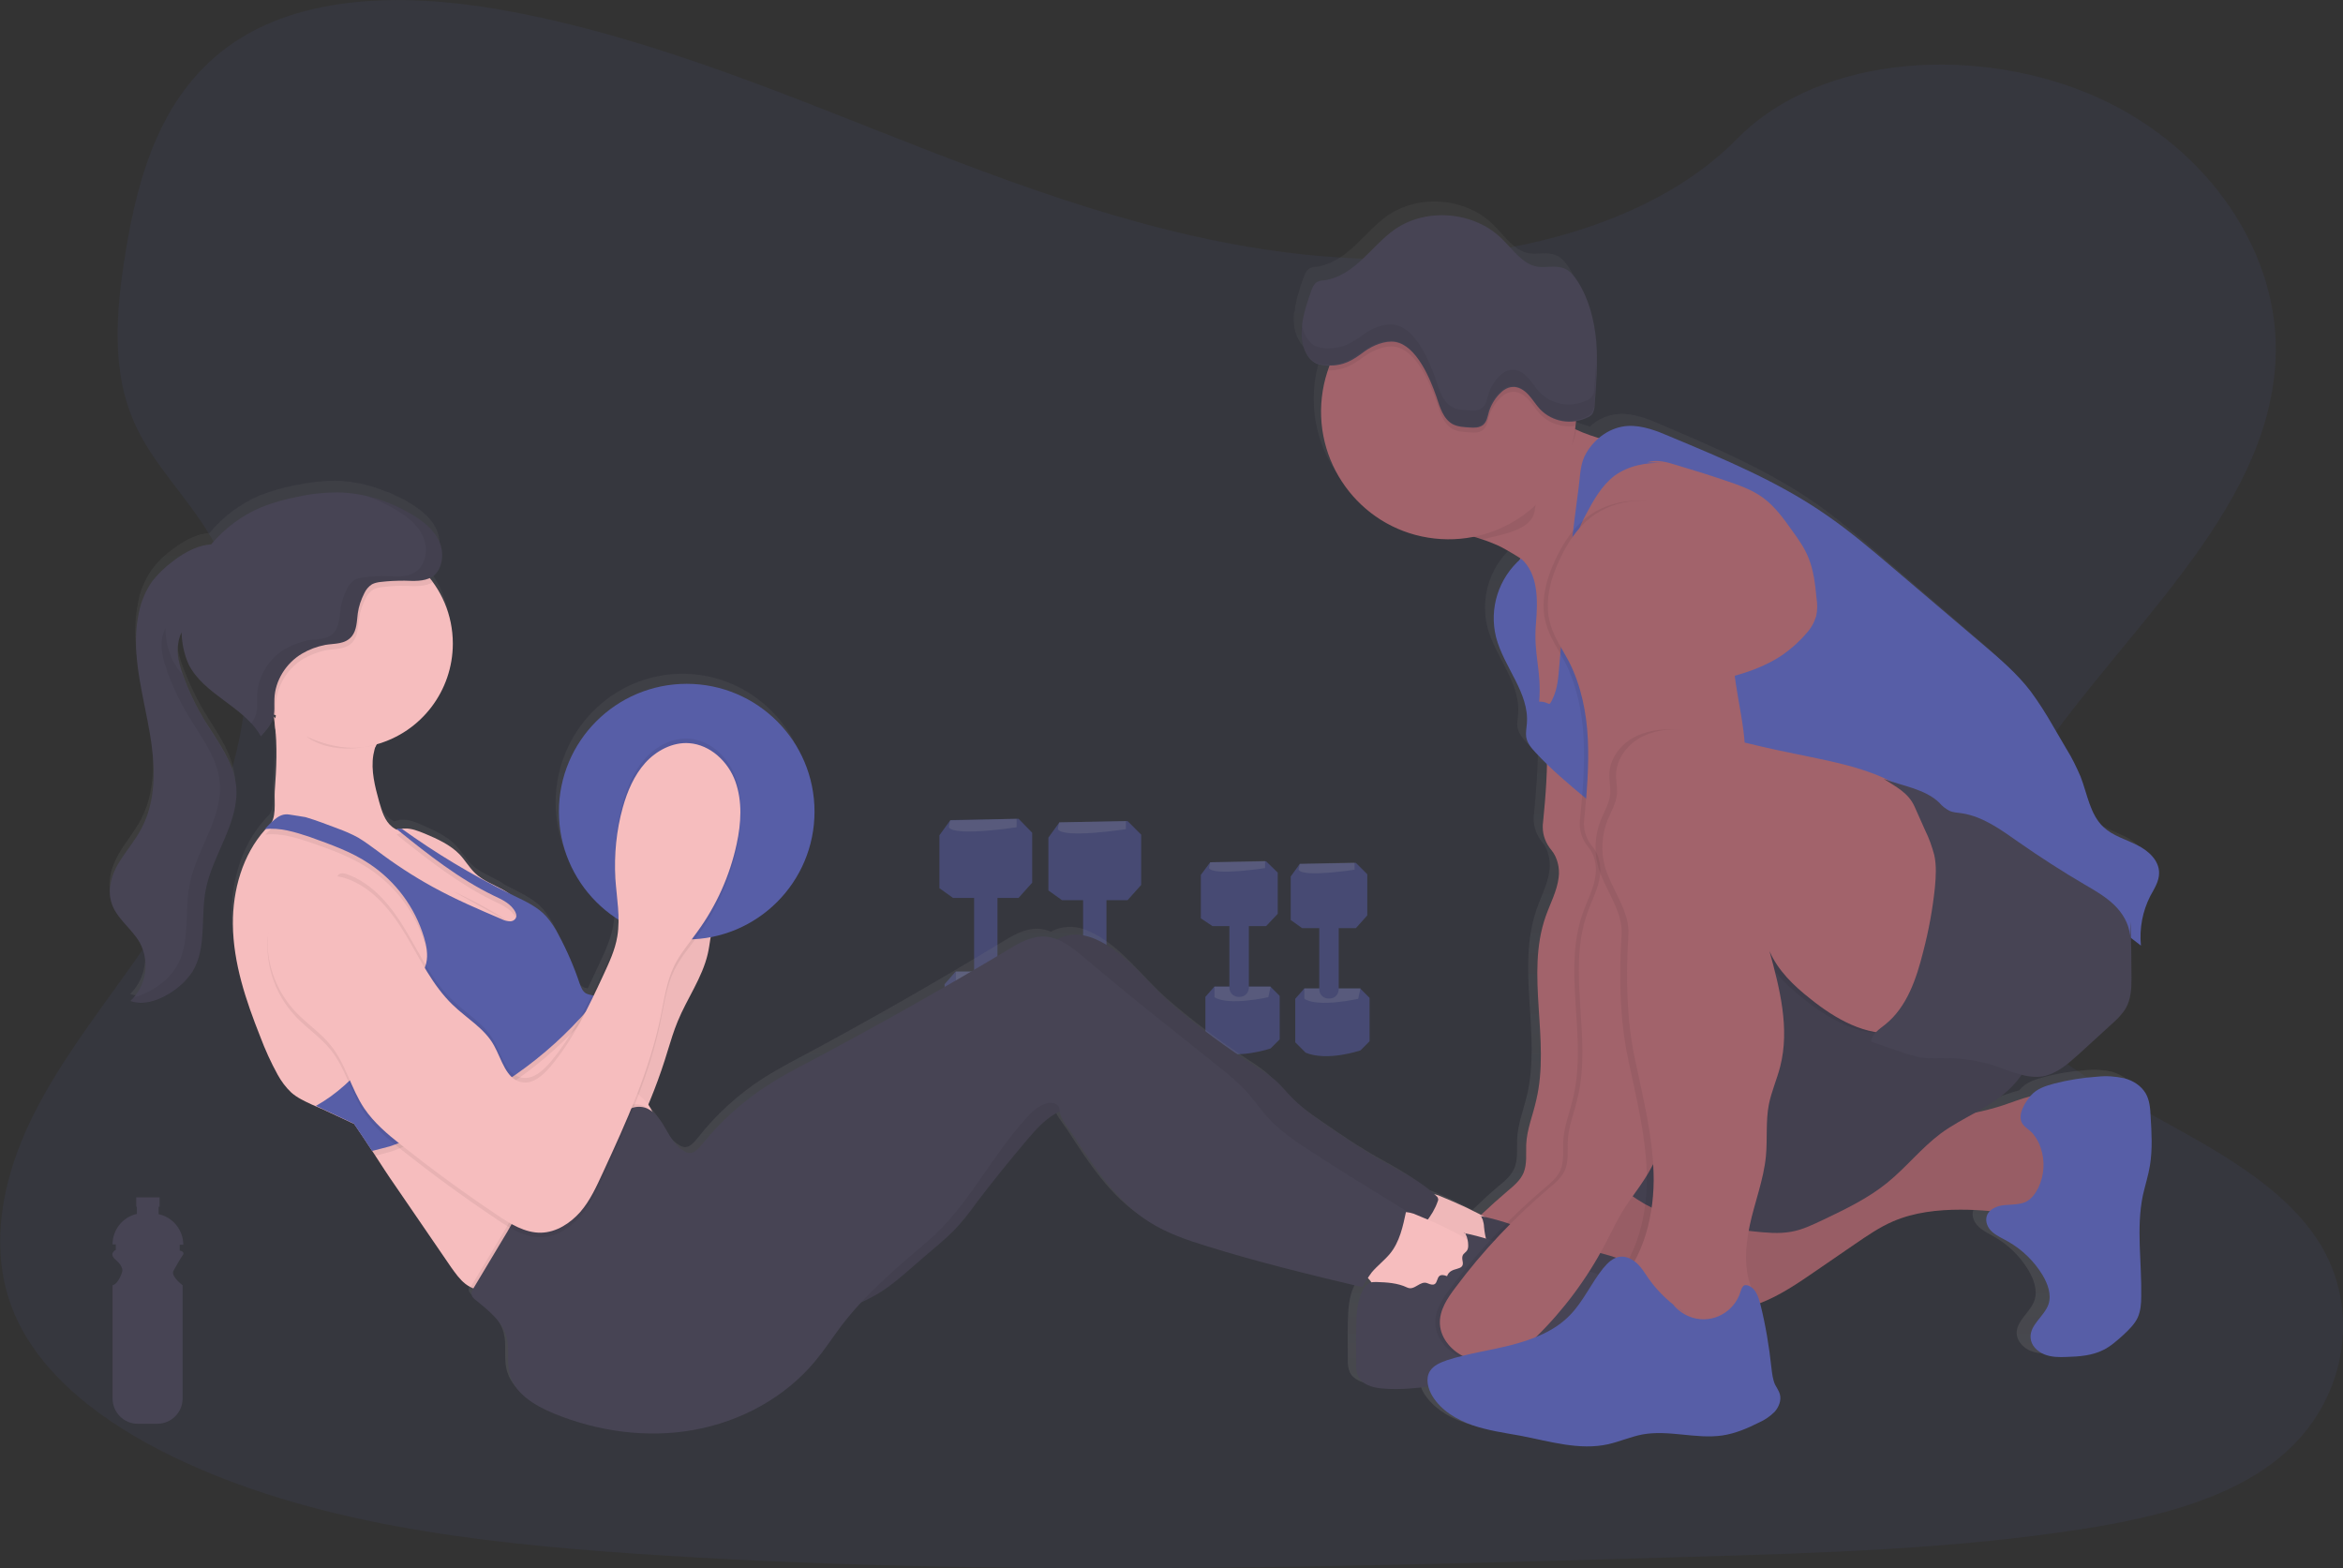 <?xml version="1.0" encoding="utf-8"?>
<!-- Generator: Adobe Illustrator 24.0.1, SVG Export Plug-In . SVG Version: 6.00 Build 0)  -->
<svg version="1.1" id="Calque_1" xmlns="http://www.w3.org/2000/svg" xmlns:xlink="http://www.w3.org/1999/xlink" x="0px" y="0px"
	 viewBox="0 0 722.3 483.5" style="enable-background:new 0 0 722.3 483.5;" xml:space="preserve">
<rect x="0" y="0" width="722.3" height="483.5" fill="#333333" stroke="none"/>
<style type="text/css">
	.st0{opacity:0.1;fill:#575EA7;enable-background:new    ;}
	.st1{opacity:0.5;}
	.st2{fill:#575EA7;}
	.st3{opacity:0.2;fill:#FFFFFF;enable-background:new    ;}
	.st4{fill:url(#SVGID_1_);}
	.st5{opacity:6.000000e-02;fill:#020203;enable-background:new    ;}
	.st6{fill:#A2636B;}
	.st7{fill:#474454;}
	.st8{fill:#F6BDBE;}
	.st9{opacity:3.000000e-02;fill:#020203;enable-background:new    ;}
	.st10{opacity:6.000000e-02;}
	.st11{fill:#020203;}
</style>
<g>
	<path class="st0" d="M419.7,79.7c-46.3-1.6-90.4-16.6-132.5-32.9s-83.8-34.5-129-43.1c-29.1-5.6-62.4-6.4-85.8,9.2
		c-22.5,15-29.8,40.9-33.7,64.9c-2.9,18.1-4.7,37.1,3.4,54c5.6,11.7,15.6,21.6,22.4,32.9c24,39.1,7,87.4-18.9,125.7
		c-12.2,17.9-26.3,35-35.7,54.1s-13.7,41-5.5,60.4c8.2,19.3,27.6,33.8,48.6,44c42.7,20.7,93,26.6,142.1,30
		c108.6,7.4,217.8,4.2,326.8,1c40.3-1.2,80.8-2.4,120.4-8.6c22-3.5,44.8-9,60.7-22.2c20.3-16.8,25.3-45.3,11.7-66.5
		c-22.8-35.4-85.9-44.2-101.8-82.2c-8.8-20.9,0.2-44.2,13-63.6c27.4-41.6,73.2-78.1,75.6-125.7c1.7-32.7-20.4-65.4-54.5-80.9
		C611.3,14,561.8,16,535.4,42.9C508.3,70.5,460.6,81.1,419.7,79.7z"/>
	<g class="st1">
		<polygon class="st2" points="314,252.4 293,252.8 289.6,257.5 289.6,273.8 293.8,276.8 314,276.8 318.2,272.1 318.2,256.7 		"/>
		<path class="st3" d="M313.5,255c0,0-19.3,3-21,0l0.4-2.1l20.5-0.5V255z"/>
		<path class="st2" d="M315.7,299.5l3.4,3.4v16.3l-3.4,3.4c0,0-12.4,4.3-20.6,0.9l-3.9-3.8v-16.3l3.4-3.9L315.7,299.5z"/>
		<path class="st3" d="M314.8,303.4c0,0-15,3.4-20.1,0v-3.9h21L314.8,303.4z"/>
		<path class="st2" d="M307.5,276.7v23.2c-0.1,1.9-1.7,3.4-3.6,3.3l0,0c-1.9,0.1-3.5-1.4-3.6-3.3v-23.2c0-2,1.9-3.5,4.1-3.3l0,0
			C306.1,273.5,307.5,275,307.5,276.7z"/>
		<polygon class="st2" points="347.6,253.1 326.6,253.5 323.2,258.2 323.2,274.5 327.4,277.5 347.6,277.5 351.8,272.8 351.8,257.3 
					"/>
		<path class="st3" d="M347.1,255.6c0,0-19.3,3-21,0l0.4-2.1l20.6-0.4V255.6z"/>
		<path class="st2" d="M349.3,300.2l3.4,3.4v16.3l-3.4,3.4c0,0-12.4,4.3-20.6,0.9l-3.9-3.8V304l3.4-3.9L349.3,300.2z"/>
		<path class="st3" d="M348.4,304c0,0-15,3.4-20.1,0v-3.9h21L348.4,304z"/>
		<path class="st2" d="M341.1,277.4v23.2c-0.1,1.9-1.7,3.4-3.6,3.3l0,0c-1.9,0.1-3.5-1.4-3.6-3.3v-23.2c0-2,1.9-3.5,4.1-3.3l0,0
			C339.6,274.2,341,275.6,341.1,277.4z"/>
		<polygon class="st2" points="390.3,265.5 373.1,265.8 370.2,269.7 370.2,283.1 373.8,285.5 390.3,285.5 393.9,281.7 393.9,269 		
			"/>
		<path class="st3" d="M390,267.6c0,0-15.9,2.5-17.3,0l0.4-1.8l16.9-0.4L390,267.6z"/>
		<path class="st2" d="M391.7,304.2l2.8,2.8v13.4l-2.8,2.8c0,0-10.2,3.5-16.9,0.7l-3.2-3.2v-13.4l2.8-3.2H391.7z"/>
		<path class="st3" d="M391,307.4c0,0-12.3,2.8-16.6,0v-3.2h17.3L391,307.4z"/>
		<path class="st2" d="M385,285.5v19.1c-0.1,1.6-1.4,2.8-3,2.7l0,0c-1.6,0.1-2.9-1.1-3-2.7v-19.1c0.1-1.6,1.5-2.8,3.1-2.7
			c0.1,0,0.2,0,0.3,0l0,0C383.8,282.9,385,284,385,285.5z"/>
		<polygon class="st2" points="418,266 400.7,266.3 397.9,270.2 397.9,283.6 401.4,286.1 418,286.1 421.5,282.2 421.5,269.5 		"/>
		<path class="st3" d="M417.6,268.1c0,0-15.9,2.5-17.3,0l0.4-1.8l16.9-0.4L417.6,268.1z"/>
		<path class="st2" d="M419.4,304.8l2.8,2.8V321l-2.8,2.8c0,0-10.2,3.5-16.9,0.7l-3.2-3.2v-13.4l2.8-3.2H419.4z"/>
		<path class="st3" d="M418.7,307.9c0,0-12.3,2.8-16.6,0v-3.2h17.3L418.7,307.9z"/>
		<path class="st2" d="M412.7,286v19.1c-0.1,1.6-1.4,2.8-3,2.7l0,0c-1.6,0.1-2.9-1.1-3-2.7V286c0-1.6,1.6-2.9,3.3-2.7l0,0
			C411.5,283.4,412.6,284.6,412.7,286z"/>
	</g>
	
		<linearGradient id="SVGID_1_" gradientUnits="userSpaceOnUse" x1="371.943" y1="-24.75" x2="371.943" y2="358.229" gradientTransform="matrix(1 0 0 -1 -23.94 420.304)">
		<stop  offset="0" style="stop-color:#808181;stop-opacity:0.25"/>
		<stop  offset="0.54" style="stop-color:#808181;stop-opacity:0.12"/>
		<stop  offset="1" style="stop-color:#808181;stop-opacity:0.1"/>
	</linearGradient>
	<path class="st4" d="M657.7,335.2c-1.3-2.4-3.9-4-6.5-4.8c-2.7-0.6-5.5-0.8-8.2-0.5c-4.4,0.3-8.8,1-13.1,2.2
		c-2.7,0.7-5.4,1.6-7.2,3.8c-0.1,0.1-0.1,0.1-0.2,0.2c-2.8,0.7-5.5,1.8-8.2,2.7c-2.7,0.9-5.4,1.6-8.2,2.2c3.6-2.1,7.1-4.2,10.1-7.1
		c1.4-1.4,2.7-2.9,3.8-4.5c2,0.6,4.2,0.7,6.3,0.4c4.2-0.7,7.7-3.8,10.9-6.7l10.3-9.4c1.6-1.5,3.3-3,4.4-5c1.5-2.7,1.6-6,1.6-9.1
		c0.1-4.3,0-8.6-0.1-12.9l3.2,2.5c-0.5-5.3,0.5-10.6,2.8-15.4c1.1-2.3,2.6-4.5,2.6-7.1c0.1-3.9-3.3-7-6.8-8.8
		c-3.5-1.7-7.4-2.9-10.2-5.5c-4.2-4-5-10.3-7.1-15.8c-1.2-3-2.7-5.9-4.4-8.6l-4.1-7.1c-2-3.7-4.3-7.3-6.8-10.8
		c-4.2-5.6-9.5-10.2-14.8-14.7l-27.5-23.7c-6.7-5.8-13.4-11.5-20.6-16.6c-14.7-10.2-31.2-17.2-47.6-24.2c-4.1-1.8-8.4-3.5-12.9-3.3
		c-3.4,0.2-6.6,1.6-9.1,3.9c-2.4-0.7-4.7-1.6-6.9-2.6l-0.2-0.1c0.1-0.4,0.1-0.7,0.1-1.1c0.1-0.5,0.1-1,0.1-1.5
		c1.2-0.2,2.4-0.6,3.5-1.2c0.6-0.3,1.1-0.7,1.5-1.1c0.5-0.8,0.8-1.8,0.7-2.8c0.5-6.6,1-13.2,0.5-19.7c-0.5-6.5-2.2-13.1-5.6-18.7
		c-1.1-1.7-2.4-3.4-4.3-4.1c-2.5-1-5.4-0.1-8.1-0.5c-4.6-0.8-7.5-5.3-10.9-8.7c-8.5-8.5-23-9.7-32.8-2.9c-3.7,2.6-6.7,6.1-10,9.2
		c-3.3,3.1-7.2,5.9-11.7,6.5c-0.8,0-1.6,0.2-2.4,0.6c-0.9,0.6-1.3,1.7-1.7,2.7c-1.3,3.5-2.5,7.2-2.8,10.9c0-0.2-0.1-0.5-0.1-0.7
		c-0.2,1.4-0.2,2.8-0.1,4.1c0.1,1.8,0.6,3.5,1.5,5c0.7,1.5,1.9,2.6,3.4,3.3c1.1,0.4,2.2,0.6,3.3,0.5h0.5c-0.2,0.5-0.4,1-0.5,1.5
		c-1.4,4.1-2.1,8.5-2.1,12.9c0,21.9,17.5,39.7,39.1,39.7c2.6,0,5.2-0.3,7.7-0.8c0.8,0.3,1.7,0.5,2.5,0.8c1.7,0.6,3.3,1.2,4.9,1.9
		c0.7,0.3,3.4,1.9,6.7,4l0,0l-0.2,0.5c-6.6,6.1-9.3,15.4-7.2,24.1c2.4,9.3,10.3,17.3,9.5,26.9c-0.1,1.4-0.4,2.8-0.2,4.1
		c0.3,1.9,1.6,3.4,2.9,4.8c1.1,1.2,2.3,2.4,3.4,3.5c-0.1,6.1-0.6,12.2-1.2,18.4c-0.1,0.5-0.1,1.1-0.1,1.6c0,2.6,1,5.2,2.7,7.2
		c1.8,2.2,2.5,5.5,2.2,8.5c-0.5,4.2-2.6,8.1-4,12.1c-6.3,18.1,1.4,38.5-2.9,57.1c-1.1,4.6-2.9,9.1-3.1,13.8c-0.1,3,0.3,6.1-0.8,8.8
		c-1,2.4-3,4.1-5,5.7c-2.7,2.3-5.4,4.8-8,7.3c-3.9-2.1-8-4.1-12.1-5.7c-0.7-0.3-1.4-0.5-2.1-0.7c-4.9-4.6-11.1-7.5-16.9-10.9
		c-4.8-2.8-9.4-5.9-14-9.1c-4.4-3-8.9-6-12.6-9.9c-1.9-2-3.6-4.1-5.6-5.9c-1.8-1.5-3.7-2.8-5.6-4c-8.9-5.8-17.4-12.1-25.4-19.1
		c-6.1-5.3-11.1-12.1-17.6-16.9c-4-2.9-8.6-5.6-13.5-5c-1.6,0.2-3.1,0.6-4.5,1.4c-1.3-0.5-2.7-0.9-4.1-0.9c-4-0.1-7.6,2-11,4.1
		c-20.1,12.2-40.4,23.8-61.1,34.9c-4.2,2.2-8.4,4.5-12.4,7c-7.8,5-14.7,11.3-20.4,18.6c-1.1,1.3-2.4,2.9-4.1,2.7
		c-0.5-0.1-0.9-0.2-1.3-0.5c-2.6-1.4-4.2-4.1-5.6-6.7c-1.1-1.9-2.2-3.8-3.8-5.3l0,0c-0.3-0.9-0.8-1.7-1.3-2.5
		c2.2-5.5,4.1-11.1,5.9-16.8c0.9-3,1.8-6,3-8.8c2.9-7.1,7.6-13.6,9.2-21.1c0.4-1.8,0.6-3.7,0.9-5.5c18-3.5,31.6-19.6,31.6-39
		c0-21.9-17.5-39.7-39.1-39.7s-39.1,17.8-39.1,39.7c0,13.6,6.8,26.2,18.2,33.6c0,0.1,0,0.2,0,0.2c0,1.3-0.2,2.5-0.4,3.8
		c-0.7,4.2-2.5,8.2-4.3,12c-1.2,2.6-2.4,5.1-3.6,7.7c-0.6-0.1-1.2-0.3-1.7-0.6c-1.1-0.6-1.5-1.9-1.9-3c-1.8-5.2-3.9-10.3-6.5-15.2
		c-1-2.1-2.3-4-3.8-5.8c-2.6-2.9-6.3-4.6-9.8-6.4c-0.6-0.3-1.2-0.6-1.8-0.9c-0.5-0.4-1.1-0.7-1.6-1.1c-2.9-1.6-6.2-2.8-8.6-5.1
		c-1.8-1.7-3.1-4-4.8-5.8c-2.8-3.1-6.8-4.8-10.6-6.5c-2-0.9-4.1-1.7-6.2-1.6c-0.3,0-0.6,0-0.9,0.1c-0.5,0.1-1,0.2-1.5,0.4
		c-0.5-0.3-1-0.6-1.4-0.9c-2.3-1.8-3.2-4.9-4-7.7c-1.3-4.8-2.6-9.7-1.8-14.7c0.1-0.8,0.3-1.7,0.6-2.5c0.2-0.3,0.4-0.6,0.6-1
		c17.3-5.2,27.1-23.4,21.9-40.7c-1-3.5-2.7-6.8-4.8-9.7c-0.3-0.4-0.6-0.9-1-1.3l0.4-0.2c3.5-2.1,4.3-7.2,2.7-11
		c-1.6-3.8-5-6.4-8.5-8.5c-0.5-0.3-1-0.6-1.5-0.9l-0.4-0.2c-0.4-0.2-0.8-0.4-1.2-0.6l-0.5-0.2c-0.5-0.2-0.9-0.5-1.4-0.7l-0.2-0.1
		c-0.6-0.3-1.1-0.5-1.7-0.7l0,0c-0.6-0.2-1.1-0.4-1.7-0.6l-0.2-0.1c-0.5-0.2-1.1-0.4-1.6-0.6l-0.1,0c-3.9-1.3-8.1-2-12.2-2.1
		c-4.1,0-8.1,0.5-12.1,1.3c-3.9,0.7-7.6,1.8-11.3,3.2c-6,2.6-11.3,6.5-15.5,11.6c-0.9,0.1-1.7,0.2-2.6,0.4c-3.4,0.9-6.4,2.8-9.2,4.9
		c-2.3,1.7-4.4,3.8-6.1,6.1c-2,3-3.5,6.3-4.1,9.9c-2.4,11.1,0.5,22.6,2.7,33.7s3.4,23.3-1.9,33.4c-2,3.8-4.8,7-6.9,10.7
		c-2.1,3.7-3.5,8.2-2.3,12.2c1.5,5,6.3,8.1,8.8,12.6c2.9,5.3,2.1,12.3-1.7,16.9c-0.2,0.2-0.3,0.4-0.5,0.6c-0.2,0.2-0.4,0.5-0.7,0.7
		c4,1.4,8.4-0.1,11.9-2.3c2.8-1.7,5.2-4,7-6.8c4.5-7.4,2.5-16.9,4.1-25.4c2.1-11.1,10.5-21.1,9.3-32.4c-0.8-7.6-5.7-13.9-9.6-20.4
		c-2.6-4.4-4.7-9-6.5-13.7c-0.1-0.2-0.1-0.4-0.2-0.6l0,0c-1.1-3.2-2-6.7-1.4-10c0.2-1.1,0.5-2.2,1-3.2c0,0.1,0,0.2,0,0.4
		c0.1,3.3,0.8,6.5,2.1,9.5c3.9,8.2,13.3,11.9,19.3,18.5c0.3,0.3,0.5,0.6,0.7,0.8c0.1,0.1,0.1,0.2,0.2,0.2l0.5,0.6l0.2,0.3
		c0.2,0.2,0.3,0.4,0.5,0.7l0.2,0.3c0.2,0.3,0.4,0.6,0.6,1c1.5-1.7,3.1-3.5,3.7-5.6c0.1-0.2,0.1-0.4,0.1-0.6c0.1,0.1,0.1,0.1,0.1,0.2
		c0.1,0.7,0.2,1.3,0.3,2l0,0c0,1,0.1,1.9,0.3,2.9c0.5,6,0.1,12.2-0.3,18.2c-0.2,3.2,0.6,8-1.4,10.4l-0.1,0.1
		c-0.1,0.1-0.3,0.3-0.4,0.4l0,0c-0.4,0.4-0.7,0.7-1,1.1c-6.9,7.8-10,18.8-9.9,29.4c0.2,12,4,23.7,8.4,34.9c1.5,4.1,3.3,8.1,5.4,11.9
		c1.1,2.1,2.5,4,4.1,5.6c1.8,1.6,3.9,2.6,6,3.6c0.5,0.3,1.1,0.5,1.6,0.8l1.3,0.6l10.3,4.9c1.9,2.8,3.7,5.6,5.5,8.5
		c0.3,0.4,0.5,0.8,0.8,1.2c2,3.1,4,6.3,6.1,9.3l17.3,25.6c1.3,1.9,2.6,3.8,4.3,5.2c0.5,0.4,1,0.7,1.6,1c0.3,0.1,0.6,0.3,0.9,0.4
		c-0.4,0.6-0.5,1.3-0.5,1.9c0.2,0.7,0.7,1.2,1.3,1.6c3.9,3.2,8.3,6.6,9.5,11.6c0.9,3.5,0,7.3,0.8,10.9c1.4,6.4,7.8,10.3,13.8,12.8
		c13.5,5.5,28.4,7.7,42.7,5.1c14.3-2.6,27.9-10,37.1-21.3c2.8-3.5,5.3-7.3,8-10.9c1.9-2.5,3.9-5,6.1-7.3c2.3-1.1,4.5-2.3,6.7-3.7
		c4.5-3,8.4-6.9,12.5-10.4c3.1-2.7,6.3-5.2,9.1-8.2c2.5-2.8,4.9-5.7,7.1-8.8c5-6.6,10.2-13.2,15.5-19.5c2.9-3.4,5.9-6.9,9.9-8.8
		l0.2-0.1c0.5,2.8,2.7,5.2,4.3,7.6c6.5,10,13.2,20.4,23.2,26.8c5.5,3.5,11.6,5.6,17.8,7.6c15.7,5,31.6,8.8,47.5,12.7
		c0.5-1,1-1.9,1.6-2.8c0.2,0.3,0.5,0.5,0.7,0.8c0.1,0.1,0.1,0.2,0.2,0.3c-0.1,0-0.2,0.1-0.3,0.1c-1,0.5-1.8,1.3-2.3,2.4
		c-1.7,3.4-1.9,7.4-2,11.3c-0.1,3.8,0,7.5,0,11.3c-0.1,1.4,0.1,2.8,0.6,4.1c1.2,2.5,4.3,3.4,7.1,3.8c4.8,0.5,9.6,0.1,14.4-0.6
		c0.3,1.1,0.7,2.2,1.3,3.2c2.7,4.4,7.3,7.3,12.1,9c4.8,1.7,9.9,2.4,14.9,3.4c8.9,1.8,18,4.6,26.8,2.6c3.5-0.8,6.9-2.3,10.4-3
		c8.1-1.5,16.5,1.6,24.6,0.3c3.9-0.6,7.6-2.2,11.2-4c1.8-0.8,3.4-1.9,4.8-3.3c1.3-1.5,2.1-3.5,1.5-5.4c-0.3-1.1-1-2-1.5-3
		c-0.6-1.6-1-3.4-1.1-5.1c-0.7-6.7-1.8-13.3-3.4-19.8c0-0.2-0.1-0.4-0.1-0.6c6.2-2.4,11.7-6.3,17.1-10.1l11.7-8.2
		c3.8-2.7,7.6-5.3,11.8-7.2c6.5-2.8,13.7-3.7,20.7-3.7c2.9,0,5.8,0.1,8.7,0.4c-0.4,0.4-0.6,0.9-0.8,1.4c-0.6,1.8,0.3,3.8,1.7,5.1
		s3.1,2.1,4.7,3c4.4,2.5,8.1,6.1,10.7,10.5c1.6,2.8,2.8,6.1,1.8,9.1c-1.3,3.8-5.7,6.4-5.5,10.4c0.2,2.4,2.1,4.3,4.2,5.2
		c2.2,0.9,4.6,0.9,6.9,0.8c3.8-0.1,7.7-0.4,11.2-2.2c2.3-1.2,4.3-2.9,6.2-4.7c1.7-1.6,3.5-3.3,4.5-5.4c0.9-2,1.1-4.3,1.1-6.6
		c0.2-10.5-1.6-21.2,0.5-31.5c0.6-3.1,1.6-6.2,2.2-9.4c0.8-5,0.5-10.1,0.2-15.1C659.1,339.9,658.9,337.3,657.7,335.2z"/>
	<path class="st5" d="M525.3,189.9c-2.5,1.7-3.3,4.9-3.6,7.8c-1.3,12.6,3.9,25,3.5,37.7c-0.3,10.1-4,19.7-7.7,29
		c-6.3,16-9.6,33.3-10.9,50.4c-1.3,17.1-3.1,35-12.3,49.4c-2.1,3.3-4.5,6.3-6.6,9.6c-2.1,3.4-3.8,7.1-5.7,10.7
		c-5.6,10.6-12.8,20.3-21.3,28.6c-2.5,2.4-5.2,4.8-8.4,6.2c-4.2,1.8-8.9,1.9-13.1,0.1c-4.3-1.8-7.9-5.8-8.1-10.4
		c-0.2-4.2,2.3-7.9,4.8-11.2c8.4-11.3,18.1-21.5,28.8-30.6c1.9-1.6,4-3.3,5-5.7c1.1-2.7,0.7-5.8,0.8-8.7c0.2-4.7,2.1-9.1,3.1-13.7
		c4.4-18.5-3.4-38.7,2.9-56.6c1.4-4,3.5-7.8,4-12c0.4-2.9-0.4-6.2-2.2-8.4c-1.7-2-2.7-4.5-2.7-7.1c0-0.5,0-1.1,0.1-1.6
		c0.8-8.2,1.5-16.5,1.1-24.7c-0.4-8.2-2.1-16.5-5.8-23.8c-2-3.8-4.5-7.3-5.7-11.4c-2-6.6-0.2-13.8,2.8-20.1
		c2.3-4.9,5.3-9.6,9.5-12.9c7.9-6.2,19.7-7,28.3-1.8c6.4,3.8,10.7,10.2,14.2,16.7C522.7,180.4,525.3,184.4,525.3,189.9z"/>
	<path class="st6" d="M504.4,139.9c-1.2,3.2-2.4,6.5-3.6,9.7c-0.8,2.1-1.6,4.3-2.4,6.4c-3.8,9.8-8,19.5-14.6,27.6
		c1-1.2-8.3-7.3-15.1-11.5c-3.3-2.1-6.1-3.6-6.8-3.9c-1.6-0.7-3.3-1.4-4.9-1.9c-2.6-0.9-5.2-1.6-7.8-2.6c-6-2.2-1.8-5.4,0.8-9
		c8.4-11.5,10-27.2,19.6-37.8c3.5,6.7,9.1,12,15.8,15.3c0.1,0.1,0.3,0.1,0.4,0.2c5.7,2.7,12,3.8,17.8,6c0.3,0.1,0.7,0.3,0.8,0.6
		C504.5,139.4,504.5,139.7,504.4,139.9z"/>
	<path class="st6" d="M488,372.1c-5.5,7.9-6.6,18.1-2.9,27.1c0.5,1.2,1.2,2.3,2.1,3.3c1.2,0.9,2.6,1.6,4,1.9
		c12.5,3.5,25.7,2.8,38.5,0.6c4.3-0.7,8.6-1.7,12.7-3.2c6.3-2.4,12-6.3,17.5-10.1l11.8-8.1c3.8-2.6,7.7-5.3,11.9-7.1
		c6.5-2.8,13.7-3.6,20.8-3.6c6.1,0,12.2,0.6,18.2,1.7c4,0.8,8.8,1.6,11.6-1.3c1.6-1.6,2.1-4.1,2.4-6.3c1.2-8.9,1.2-17.8-0.1-26.7
		c0-0.7-0.3-1.5-0.8-2c-0.4-0.4-1-0.6-1.6-0.7c-5.5-1.3-11.1,1.3-16.5,3.1c-11.2,3.7-23.2,4.2-34.6,7.2c-12,3.2-23.2,9.3-35.6,10.5
		c-5.9,0.6-11.8,0.1-17.7,0.2c-5.5,0.1-10.6,2-16,2.2C503.5,361.2,494.5,363,488,372.1z"/>
	<path class="st5" d="M488,372.1c-5.5,7.9-6.6,18.1-2.9,27.1c0.5,1.2,1.2,2.3,2.1,3.3c1.2,0.9,2.6,1.6,4,1.9
		c12.5,3.5,25.7,2.8,38.5,0.6c4.3-0.7,8.6-1.7,12.7-3.2c6.3-2.4,12-6.3,17.5-10.1l11.8-8.1c3.8-2.6,7.7-5.3,11.9-7.1
		c6.5-2.8,13.7-3.6,20.8-3.6c6.1,0,12.2,0.6,18.2,1.7c4,0.8,8.8,1.6,11.6-1.3c1.6-1.6,2.1-4.1,2.4-6.3c1.2-8.9,1.2-17.8-0.1-26.7
		c0-0.7-0.3-1.5-0.8-2c-0.4-0.4-1-0.6-1.6-0.7c-5.5-1.3-11.1,1.3-16.5,3.1c-11.2,3.7-23.2,4.2-34.6,7.2c-12,3.2-23.2,9.3-35.6,10.5
		c-5.9,0.6-11.8,0.1-17.7,0.2c-5.5,0.1-10.6,2-16,2.2C503.5,361.2,494.5,363,488,372.1z"/>
	<path class="st7" d="M498.1,358.9c-0.3,1.4-0.6,2.9-0.1,4.2c0.5,1.3,1.4,2.5,2.5,3.4c10.7,9.5,25.9,11.5,40.1,13.1
		c3.9,0.4,7.8,0.8,11.6,0.1c3.5-0.6,6.7-2.2,9.9-3.7c6.9-3.3,13.8-6.6,19.7-11.4c5.8-4.7,10.5-10.7,16.5-15.2
		c6.8-5,15.2-7.9,21.3-13.8c4.4-4.3,7.3-9.8,8.4-15.8c0.7-4.1,0.5-8.3,0-12.5c-0.5-4.8-1.3-9.6-3.6-13.8c-2.6-4.9-7-8.6-11.7-11.6
		c-9.9-6.4-21.5-10.4-33.2-10.3c-16.3,0.1-31.3,9.6-43,20.3c-12.4,11.3-22.4,24.9-29.5,40.1C503,340.6,500,349.6,498.1,358.9z"/>
	<path class="st5" d="M498.1,358.9c-0.3,1.4-0.6,2.9-0.1,4.2c0.5,1.3,1.4,2.5,2.5,3.4c10.7,9.5,25.9,11.5,40.1,13.1
		c3.9,0.4,7.8,0.8,11.6,0.1c3.5-0.6,6.7-2.2,9.9-3.7c6.9-3.3,13.8-6.6,19.7-11.4c5.8-4.7,10.5-10.7,16.5-15.2
		c6.8-5,15.2-7.9,21.3-13.8c4.4-4.3,7.3-9.8,8.4-15.8c0.7-4.1,0.5-8.3,0-12.5c-0.5-4.8-1.3-9.6-3.6-13.8c-2.6-4.9-7-8.6-11.7-11.6
		c-9.9-6.4-21.5-10.4-33.2-10.3c-16.3,0.1-31.3,9.6-43,20.3c-12.4,11.3-22.4,24.9-29.5,40.1C503,340.6,500,349.6,498.1,358.9z"/>
	<path class="st6" d="M525.3,189.9c-2.5,1.7-3.3,4.9-3.6,7.8c-1.3,12.6,3.9,25,3.5,37.7c-0.3,10.1-4,19.7-7.7,29
		c-6.3,16-9.6,33.3-10.9,50.4c-1.3,17.1-3.1,35-12.3,49.4c-2.1,3.3-4.5,6.3-6.6,9.6c-2.1,3.4-3.8,7.1-5.7,10.7
		c-5.6,10.6-12.8,20.3-21.3,28.6c-2.5,2.4-5.2,4.8-8.4,6.2c-4.2,1.8-8.9,1.9-13.1,0.1c-4.3-1.8-7.9-5.8-8.1-10.4
		c-0.2-4.2,2.3-7.9,4.8-11.2c8.4-11.3,18.1-21.5,28.8-30.6c1.9-1.6,4-3.3,5-5.7c1.1-2.7,0.7-5.8,0.8-8.7c0.2-4.7,2.1-9.1,3.1-13.7
		c4.4-18.5-3.4-38.7,2.9-56.6c1.4-4,3.5-7.8,4-12c0.4-2.9-0.4-6.2-2.2-8.4c-1.7-2-2.7-4.5-2.7-7.1c0-0.5,0-1.1,0.1-1.6
		c0.8-8.2,1.5-16.5,1.1-24.7c-0.4-8.2-2.1-16.5-5.8-23.8c-2-3.8-4.5-7.3-5.7-11.4c-2-6.6-0.2-13.8,2.8-20.1
		c2.3-4.9,5.3-9.6,9.5-12.9c7.9-6.2,19.7-7,28.3-1.8c6.4,3.8,10.7,10.2,14.2,16.7C522.7,180.4,525.3,184.4,525.3,189.9z"/>
	<ellipse class="st6" cx="490.6" cy="194.7" rx="23.7" ry="37.2"/>
	<path class="st8" d="M430.1,389.3c1.4,2,1.9,4.5,1.3,6.9c2.2,1.6,5,2.4,7.7,2.2c2.7-0.1,5.4-0.8,7.9-1.8c2.2-0.8,4.3-1.9,6.2-3.2
		c3.3-2.4,5.6-5.9,7.5-9.5c1.1-2,2-4.5,0.6-6.3c-0.5-0.6-1.2-1.1-1.9-1.5c-4.8-2.8-9.9-5.1-15-7.2c-1.4-0.7-3-1-4.5-1
		c-1.9,0.1-3.7,1.2-5.2,2.3c-3.4,2.7-6.2,6.1-8.1,10c-0.6,1.3-2.4,4.2-1.5,5.5c0.4,0.6,1.9,0.8,2.5,1.2
		C428.6,387.6,429.4,388.4,430.1,389.3z"/>
	<path class="st9" d="M430.1,389.3c1.4,2,1.9,4.5,1.3,6.9c2.2,1.6,5,2.4,7.7,2.2c2.7-0.1,5.4-0.8,7.9-1.8c2.2-0.8,4.3-1.9,6.2-3.2
		c3.3-2.4,5.6-5.9,7.5-9.5c1.1-2,2-4.5,0.6-6.3c-0.5-0.6-1.2-1.1-1.9-1.5c-4.8-2.8-9.9-5.1-15-7.2c-1.4-0.7-3-1-4.5-1
		c-1.9,0.1-3.7,1.2-5.2,2.3c-3.4,2.7-6.2,6.1-8.1,10c-0.6,1.3-2.4,4.2-1.5,5.5c0.4,0.6,1.9,0.8,2.5,1.2
		C428.6,387.6,429.4,388.4,430.1,389.3z"/>
	<path class="st7" d="M456.1,374.8c10.6,2,20.4,7.1,30.8,9.9c4.2,1.1,8.6,1.9,12.6,3.5c4,1.6,7.8,4.5,9.6,8.5c0.7,1.9,1.2,3.9,1.4,6
		c0.5,2.9,0.8,6.1-0.9,8.5c-1.8,2.5-5.2,3.1-8.3,3.4c-11,1.3-22,2.6-33.1,3.6c-2.2,0.1-4.5,0.4-6.7,0.8c-1.8,0.4-3.6,0.9-5.4,1.3
		c-2.3,0.5-4.7,0.9-7.1,1.3c-6.1,0.9-12.2,1.7-18.3,1.1c-2.8-0.3-5.9-1.2-7.1-3.7c-0.5-1.3-0.7-2.7-0.6-4.1c0-3.7-0.1-7.4,0-11.2
		c0.1-3.8,0.2-7.8,2-11.2c0.4-1,1.2-1.9,2.3-2.4c0.6-0.2,1.3-0.2,1.9-0.2c3.3,0.1,6.6,0.3,9.5,1.7c2.3,1.1,4.2,3.1,6.6,4.1
		c4.5,2,9.8,0.6,14.4,2.4c1.1-3.2,0.8-6.5,0-9.9c-0.8-3.3-1.9-6.6-2.2-10c0-0.7-0.2-1.5-0.4-2.2
		C456.7,375.4,456.8,374.7,456.1,374.8z"/>
	<path class="st5" d="M456.1,374.8c10.6,2,20.4,7.1,30.8,9.9c4.2,1.1,8.6,1.9,12.6,3.5c4,1.6,7.8,4.5,9.6,8.5c0.7,1.9,1.2,3.9,1.4,6
		c0.5,2.9,0.8,6.1-0.9,8.5c-1.8,2.5-5.2,3.1-8.3,3.4c-11,1.3-22,2.6-33.1,3.6c-2.2,0.1-4.5,0.4-6.7,0.8c-1.8,0.4-3.6,0.9-5.4,1.3
		c-2.3,0.5-4.7,0.9-7.1,1.3c-6.1,0.9-12.2,1.7-18.3,1.1c-2.8-0.3-5.9-1.2-7.1-3.7c-0.5-1.3-0.7-2.7-0.6-4.1c0-3.7-0.1-7.4,0-11.2
		c0.1-3.8,0.2-7.8,2-11.2c0.4-1,1.2-1.9,2.3-2.4c0.6-0.2,1.3-0.2,1.9-0.2c3.3,0.1,6.6,0.3,9.5,1.7c2.3,1.1,4.2,3.1,6.6,4.1
		c4.5,2,9.8,0.6,14.4,2.4c1.1-3.2,0.8-6.5,0-9.9c-0.8-3.3-1.9-6.6-2.2-10c0-0.7-0.2-1.5-0.4-2.2
		C456.7,375.4,456.8,374.7,456.1,374.8z"/>
	<path class="st8" d="M101.7,267.9c-2.1-0.7-4.2,1.2-5.4,3.1c-5,7.8-4.6,18.3-0.6,26.6c0.9,2.1,2.3,4.1,3.9,5.7
		c2.2,2.1,4.9,3.5,7.5,5c7.2,4.2,13.3,10,18,16.9c3.1,4.5,5.5,9.5,9,13.7c8.6,10.4,22.6,15,30.9,25.6c2,2.5,3.7,5.4,6.3,7.2
		c4.9,3.4,11.6,2.1,14.9-2.8c1.1-1.6,1.8-3.6,1.9-5.6c3.2-4.7,5.9-10,8.4-15.2c3.7-7.9,6.9-16,9.4-24.4c0.9-2.9,1.8-5.9,3-8.8
		c2.9-7.1,7.6-13.5,9.3-20.9c0.7-3,0.8-6.1,1.8-9c0.9-2.6,2.3-5,4.3-6.9c6.5-6.3,10-15.6,15.2-23c2.1-3,4.3-6,5.7-9.4
		c1.4-3.4,1.9-7.3,0.6-10.8c-1.3-3.4-4.7-6.2-8.4-6c-1.6,0.2-3.2,0.7-4.7,1.4c-5.1,2.4-9.7,5.6-13.8,9.5c-1.8,1.7-3.4,3.5-5,5.4
		c-7.7,9.2-13.7,20.3-14.2,32.2c-0.2,4.1,0.2,8.6-2.4,11.8c-7.2,8.7-9.5,20.8-15.6,30.3c-2.8,4.4-6.1,8.9-10.9,10.9
		c-0.7,0.3-1.5,0.5-2.3,0.5c-1.9-0.2-3-2.3-3.9-4c-3.2-6.9-6.9-13.5-11-19.9c-1.6-2.5-3.5-5.1-6.1-6.6c-1.8-1-3.9-1.4-5.6-2.6
		c-2.4-1.6-3.6-4.4-4.8-7c-4-8.4-9-16.2-14.9-23.3c-2.7-3.2-6.3-6.6-10.5-6.1C107.9,262.1,105.5,266.3,101.7,267.9z"/>
	<path class="st9" d="M101.7,267.9c-2.1-0.7-4.2,1.2-5.4,3.1c-5,7.8-4.6,18.3-0.6,26.6c0.9,2.1,2.3,4.1,3.9,5.7
		c2.2,2.1,4.9,3.5,7.5,5c7.2,4.2,13.3,10,18,16.9c3.1,4.5,5.5,9.5,9,13.7c8.6,10.4,22.6,15,30.9,25.6c2,2.5,3.7,5.4,6.3,7.2
		c4.9,3.4,11.6,2.1,14.9-2.8c1.1-1.6,1.8-3.6,1.9-5.6c3.2-4.7,5.9-10,8.4-15.2c3.7-7.9,6.9-16,9.4-24.4c0.9-2.9,1.8-5.9,3-8.8
		c2.9-7.1,7.6-13.5,9.3-20.9c0.7-3,0.8-6.1,1.8-9c0.9-2.6,2.3-5,4.3-6.9c6.5-6.3,10-15.6,15.2-23c2.1-3,4.3-6,5.7-9.4
		c1.4-3.4,1.9-7.3,0.6-10.8c-1.3-3.4-4.7-6.2-8.4-6c-1.6,0.2-3.2,0.7-4.7,1.4c-5.1,2.4-9.7,5.6-13.8,9.5c-1.8,1.7-3.4,3.5-5,5.4
		c-7.7,9.2-13.7,20.3-14.2,32.2c-0.2,4.1,0.2,8.6-2.4,11.8c-7.2,8.7-9.5,20.8-15.6,30.3c-2.8,4.4-6.1,8.9-10.9,10.9
		c-0.7,0.3-1.5,0.5-2.3,0.5c-1.9-0.2-3-2.3-3.9-4c-3.2-6.9-6.9-13.5-11-19.9c-1.6-2.5-3.5-5.1-6.1-6.6c-1.8-1-3.9-1.4-5.6-2.6
		c-2.4-1.6-3.6-4.4-4.8-7c-4-8.4-9-16.2-14.9-23.3c-2.7-3.2-6.3-6.6-10.5-6.1C107.9,262.1,105.5,266.3,101.7,267.9z"/>
	<ellipse class="st8" cx="101.3" cy="223" rx="16.5" ry="14.9"/>
	<circle class="st8" cx="116.8" cy="220" r="5.9"/>
	<ellipse class="st8" cx="103.4" cy="216.9" rx="22.8" ry="6.1"/>
	<path class="st8" d="M83.1,215.6c0.6,1.8,1,3.5,1.3,5.4c-1.9-1.9-3.6-4.1-4.9-6.5c-0.4-0.4-0.7-0.9-0.9-1.4
		c-2-4.7-3.4-9.5-3.4-14.7c0-17.8,14.4-32.2,32.2-32.2c17.8,0,32.2,14.4,32.2,32.2c0,14.5-9.7,27.3-23.7,31.1c1-3.2,2.3-6.3,2.5-9.6
		c0.1-1.1-0.1-2.2-0.5-3.2c-0.6-1.1-1.4-2-2.4-2.7c-3.6-2.7-8.2-3.9-12.7-3.9c-4.5,0.2-9,1.3-13.1,3.1c-1.3,0.6-2.9,1.3-4.4,1.8
		C84.6,215.4,83.9,215.5,83.1,215.6z"/>
	<path class="st8" d="M164.8,286.1c-2.1,3.3-6.5,4.3-10.3,4c-7.2-0.5-13.8-4.4-19.4-9s-10.5-10-16.2-14.5
		c-10.6-8.3-22.6-11.7-36.1-11.9c2.6-2.2,1.7-7.4,1.9-10.8c0.5-6.9,0.9-14,0-20.8c-0.1-0.7-0.2-1.5-0.3-2.2c0.2,0.2,0.4,0.4,0.7,0.7
		c8.2,7.8,19.9,10.8,30.8,7.8c-0.3,1.1-0.6,2.2-0.8,3.3c-0.8,4.8,0.5,9.8,1.8,14.5c0.8,2.8,1.7,5.9,4,7.7c1.5,1.2,3.4,1.6,5.2,2.2
		c3.6,1.2,6.9,3.1,9.7,5.6c2,1.7,3.8,3.8,5.9,5.3c2,1.3,4.2,2.4,6.4,3.3c5.4,2.5,10.6,5.6,15.3,9.3c0.9,0.6,1.6,1.4,2,2.4
		C165.6,284.1,165.4,285.2,164.8,286.1z"/>
	<path class="st8" d="M201.8,346.8c-0.4,2.9-3.1,5.1-4.9,7.3c-5,6.1-10.1,12.2-15.7,17.7c-6,5.9-12.6,11.2-19.2,16.5l-8.6,6.9
		c-1.1,1-2.3,1.7-3.6,2.2c-1.6,0.4-3.2,0.2-4.7-0.6c-0.6-0.3-1.1-0.6-1.6-1c-1.8-1.4-3.1-3.3-4.4-5.1c-5.8-8.5-11.6-16.9-17.4-25.4
		c-2.1-3-4.1-6.1-6.1-9.2c-0.3-0.4-0.5-0.8-0.8-1.2c-1.8-2.8-3.7-5.6-5.6-8.4l-10.3-4.8l-1.4-0.6l-1.6-0.7c-2.1-1-4.3-2-6.1-3.6
		c-1.7-1.6-3.1-3.5-4.2-5.5c-2.1-3.8-3.9-7.8-5.4-11.8c-4.4-11.1-8.3-22.6-8.4-34.6c-0.1-10.5,3-21.4,9.9-29.1c1-1.1,2-2.1,3.1-3
		c1.3-1.1,2.7-1.8,4.5-1.5c1.7,0.2,3.4,0.5,5,0.8c4.6,0.8,9.1,1.7,13.6,2.9c4.1,1,8.2,2.2,12.3,1.4c0.7-0.1,1.3-0.3,2-0.5
		c0.5-0.1,1.1-0.3,1.6-0.4c0.3-0.1,0.6-0.1,0.9-0.1c2.2-0.1,4.3,0.8,6.3,1.6c3.8,1.6,7.8,3.4,10.7,6.4c1.7,1.8,3,4.1,4.8,5.8
		c2.4,2.3,5.7,3.5,8.6,5.1c0.6,0.3,1.1,0.7,1.6,1c1.2,0.9,2.2,1.9,3.1,3l0,0c3.8,4.5,6.1,10.5,10.3,15c3.4,3.6,6.3,7.5,8.7,11.8
		c0.4,0.7,0.8,1.4,1.2,2.2c0.6,1.2,1.2,2.4,1.7,3.7c0.1,0.3,0.3,0.6,0.4,1c0.8,1.9,1.5,3.8,2.1,5.7c1.4,4.7,2.4,9.8,5.5,13.6
		c2.2,2.6,5.3,4.4,7.8,6.7c1.7,1.4,3,3.2,3.8,5.2C201.8,344.3,202,345.6,201.8,346.8z"/>
	<path class="st5" d="M184.4,309.2c-0.7,0.9-1.5,1.8-2.2,2.7c-0.1,0.2-0.3,0.3-0.4,0.5c-6.6,7.7-14.2,14.6-22.5,20.4
		c-5.2,3.6-10.6,6.8-16,10l-10,5.9c-4.2,2.5-8.4,4.9-13.1,6.4c-1.5,0.4-3.1,0.8-4.6,1.2c-0.3-0.4-0.5-0.8-0.8-1.2
		c-1.8-2.8-3.7-5.6-5.6-8.4l-10.3-4.8c5.7-3.6,10.8-8.1,15-13.4c6.3-7.7,11.1-16.5,15.8-25.3c0.8-1.4,1.5-2.9,1.9-4.5
		c0.6-2.6,0.1-5.4-0.7-8c-2.8-9.3-8.8-17.3-16.8-22.7c-5.6-3.8-12.1-6.1-18.4-8.3c-4.5-1.5-9.3-3-13.9-2.4c1-1.1,2-2,3.1-3
		c1.3-1.1,2.7-1.8,4.5-1.5s3.4,0.5,5,0.8c3.4,1,6.7,2.3,9.9,3.5c2.2,0.8,4.3,1.7,6.3,2.8c2,1.2,3.9,2.6,5.8,4
		c5.4,4.1,11.2,7.9,17.1,11.2c6.9,3.8,14.1,6.9,21.4,10c0.8,0.4,1.6,0.6,2.5,0.6c0.9,0,1.7-0.6,1.9-1.5c0-0.5-0.1-0.9-0.3-1.3
		c-1.3-2.6-4.1-3.9-6.7-5.1c-10.7-5.2-20.1-12.6-29.4-20c-0.2-0.2-0.4-0.4-0.6-0.6l1.6-0.4c10.4,7.5,21.4,14.1,32.9,19.8
		c0.6,0.3,1.2,0.6,1.8,0.9c0.4,0.2,0.9,0.4,1.3,0.6l0,0c3.1,1.5,6.2,3.1,8.5,5.6c1.5,1.7,2.8,3.7,3.8,5.7c2.6,4.8,4.8,9.9,6.5,15
		c0,0.1,0.1,0.2,0.1,0.3c0.2,0.8,0.6,1.5,1.2,2.2c0.2,0.2,0.4,0.4,0.7,0.5C181.8,308.4,183.4,308.3,184.4,309.2z"/>
	<path class="st2" d="M123.9,255.5c10.4,7.5,21.4,14.1,32.9,19.8l1.8,0.9c3.5,1.7,7.2,3.4,9.8,6.3c1.5,1.7,2.8,3.7,3.8,5.7
		c2.6,4.8,4.8,9.9,6.5,15c0.4,1.1,0.9,2.4,1.9,3s2.8,0.5,3.7,1.4c-0.9,1.1-1.7,2.1-2.6,3.1c-6.6,7.7-14.2,14.6-22.5,20.4
		c-5.2,3.6-10.6,6.8-16,10l-10,5.9c-4.2,2.5-8.4,4.9-13.1,6.4c-1.7,0.5-3.6,0.9-5.4,1.4c-1.8-2.8-3.7-5.6-5.6-8.4l-11.7-5.5
		c6.3-3.5,11.7-8.6,16.3-14.2c6.3-7.7,11.1-16.5,15.8-25.3c0.8-1.4,1.5-2.9,1.9-4.5c0.6-2.6,0.1-5.4-0.7-8
		c-2.8-9.2-8.7-17.2-16.8-22.6c-5.6-3.8-12.1-6-18.4-8.3c-4.5-1.5-9.3-3-13.9-2.4c1-1.1,2-2.1,3.1-3c1.3-1.1,2.7-1.8,4.5-1.5
		s3.4,0.5,5,0.8c3.4,1,6.7,2.3,9.9,3.5c2.2,0.8,4.3,1.7,6.3,2.8c2,1.2,3.9,2.6,5.8,4c5.4,4.1,11.2,7.9,17.2,11.2
		c6.9,3.8,14.1,6.9,21.4,10c0.8,0.4,1.6,0.6,2.5,0.6c0.9,0,1.7-0.6,1.9-1.5c0-0.5-0.1-0.9-0.3-1.3c-1.3-2.6-4.1-3.9-6.7-5.1
		c-10.7-5.2-20.1-12.6-29.4-20.1c-0.2-0.2-0.4-0.4-0.6-0.6L123.9,255.5z"/>
	<circle class="st2" cx="211.7" cy="250.2" r="39.4"/>
	<path class="st7" d="M250.8,406.8c7.4-2.3,14.8-4.7,21.3-8.9c4.5-3,8.5-6.8,12.6-10.3c3.1-2.7,6.3-5.2,9.2-8.1
		c2.6-2.7,4.9-5.6,7.1-8.7c5-6.6,10.2-13,15.6-19.4c2.9-3.4,5.9-6.8,9.9-8.7c7.1-3.4,15.5-1.1,23.1,1.2c11.3,3.4,22.5,7.1,33.1,12.4
		c6,3,11.8,6.3,17.9,9.2c11.1,5.2,22.9,8.8,34.6,12.4c0.9,0.4,1.8,0.4,2.8,0.2c0.7-0.3,1.2-0.8,1.6-1.4c1.5-1.9,2.8-4,3.6-6.3
		c0.3-0.5,0.2-1.2-0.3-1.6c-5-4.9-11.5-7.9-17.6-11.4c-4.8-2.8-9.5-5.9-14.1-9c-4.4-3-8.9-6-12.7-9.8c-1.9-1.9-3.6-4.1-5.6-5.8
		c-1.8-1.5-3.7-2.8-5.7-4c-8.9-5.7-17.5-12-25.5-18.9c-6.1-5.2-11.2-12-17.7-16.7c-4-2.9-8.7-5.5-13.6-5c-6,0.6-10.4,5.6-14.6,10
		c-14,14.6-31.7,25-47.3,37.8c-12.8,10.4-24.7,22.8-40.2,28.3c0.7,2.3,0.9,4.6,1.6,6.9c0.9,3.2,2,6.3,3.3,9.3
		c1.3,2.7,2.7,5.3,4.3,7.8l6.2,10.2c1.3,2.1,2.6,4.2,4.4,5.8C249,405.2,250.8,405.5,250.8,406.8z"/>
	<path class="st5" d="M250.8,406.8c7.4-2.3,14.8-4.7,21.3-8.9c4.5-3,8.5-6.8,12.6-10.3c3.1-2.7,6.3-5.2,9.2-8.1
		c2.6-2.7,4.9-5.6,7.1-8.7c5-6.6,10.2-13,15.6-19.4c2.9-3.4,5.9-6.8,9.9-8.7c7.1-3.4,15.5-1.1,23.1,1.2c11.3,3.4,22.5,7.1,33.1,12.4
		c6,3,11.8,6.3,17.9,9.2c11.1,5.2,22.9,8.8,34.6,12.4c0.9,0.4,1.8,0.4,2.8,0.2c0.7-0.3,1.2-0.8,1.6-1.4c1.5-1.9,2.8-4,3.6-6.3
		c0.3-0.5,0.2-1.2-0.3-1.6c-5-4.9-11.5-7.9-17.6-11.4c-4.8-2.8-9.5-5.9-14.1-9c-4.4-3-8.9-6-12.7-9.8c-1.9-1.9-3.6-4.1-5.6-5.8
		c-1.8-1.5-3.7-2.8-5.7-4c-8.9-5.7-17.5-12-25.5-18.9c-6.1-5.2-11.2-12-17.7-16.7c-4-2.9-8.7-5.5-13.6-5c-6,0.6-10.4,5.6-14.6,10
		c-14,14.6-31.7,25-47.3,37.8c-12.8,10.4-24.7,22.8-40.2,28.3c0.7,2.3,0.9,4.6,1.6,6.9c0.9,3.2,2,6.3,3.3,9.3
		c1.3,2.7,2.7,5.3,4.3,7.8l6.2,10.2c1.3,2.1,2.6,4.2,4.4,5.8C249,405.2,250.8,405.5,250.8,406.8z"/>
	<path class="st8" d="M422.5,394.9c1.4,2,1.9,4.5,1.3,6.9c2.2,1.6,4.9,2.4,7.7,2.3c2.7-0.2,5.4-0.8,7.9-1.8c2.2-0.8,4.3-1.9,6.2-3.2
		c3.3-2.4,5.6-5.9,7.6-9.5c1.1-2,2-4.5,0.6-6.3c-0.5-0.6-1.2-1.1-1.9-1.5c-4.8-2.8-9.8-5.1-15-7.2c-1.4-0.7-3-1-4.5-1
		c-1.9,0.1-3.7,1.2-5.2,2.3c-3.4,2.7-6.2,6.1-8.1,10c-0.6,1.3-2.4,4.2-1.5,5.5c0.4,0.6,1.9,0.8,2.5,1.2
		C420.9,393.2,421.8,394,422.5,394.9z"/>
	<path class="st7" d="M451.2,380.1c10.6,2,20.4,7.1,30.8,9.9c4.2,1.1,8.6,1.9,12.6,3.5c4,1.6,7.8,4.5,9.6,8.5c0.7,1.9,1.2,3.9,1.4,6
		c0.5,2.9,0.8,6.1-0.9,8.5c-1.8,2.5-5.2,3.1-8.3,3.4c-11,1.3-22,2.6-33.1,3.6c-2.2,0.1-4.5,0.4-6.7,0.8c-1.8,0.4-3.6,0.9-5.4,1.3
		c-2.3,0.6-4.7,0.9-7.1,1.3c-6.1,0.9-12.2,1.7-18.3,1.1c-2.8-0.3-5.9-1.2-7.1-3.7c-0.5-1.3-0.7-2.7-0.6-4.1c0-3.7-0.1-7.4,0-11.2
		c0.1-3.8,0.2-7.8,2-11.2c0.4-1,1.2-1.9,2.3-2.4c0.6-0.2,1.3-0.2,1.9-0.2c3.3,0.1,6.6,0.3,9.5,1.7c2.3,1.1,4-2.3,6.3-1.3
		c4.5,2,1.4-4,6-2.2c1.1-3.2,5.5-1.3,4.8-4.6s2-1.9,1.7-5.3c0-0.7-0.2-1.5-0.4-2.2C451.8,380.6,451.9,379.9,451.2,380.1z"/>
	<path class="st5" d="M133.4,179.5c-2.4,1.4-5.4,1.2-8.3,1.1c-2.5-0.1-5,0.1-7.4,0.4c-0.9,0.1-1.8,0.3-2.6,0.7
		c-1,0.7-1.9,1.6-2.4,2.8c-1,1.9-1.7,4-2,6.2c-0.4,2.4-0.3,5.1-1.8,7c-2.1,2.6-5.2,2.2-8.2,2.7c-2.5,0.5-4.9,1.4-7.2,2.7
		c-4.4,2.7-7.4,7.1-8.3,12.2c-0.1,0.6-0.1,1.1-0.2,1.7c-0.1,1.6,0.1,3.3-0.1,4.9c-0.1,0.4-0.1,0.8-0.2,1.2c0,0.1-0.1,0.2-0.1,0.3
		c-0.1-0.7-0.2-1.5-0.3-2.2c-1.9-1.9-3.6-4.1-4.9-6.5c-0.4-0.4-0.7-0.9-0.9-1.4c-2-4.7-3.4-9.5-3.4-14.7c0-17.8,14.4-32.2,32.2-32.2
		C117.7,166.3,127.3,171.2,133.4,179.5L133.4,179.5z"/>
	<path class="st7" d="M135.5,167.1c-1.6-3.7-5-6.4-8.5-8.5c-6.9-4.1-14.8-6.7-22.9-6.8c-4.1,0-8.1,0.4-12.1,1.3
		c-3.9,0.7-7.7,1.8-11.3,3.2c-6,2.5-11.4,6.5-15.6,11.5c-0.9,0.1-1.7,0.2-2.6,0.4c-3.4,0.9-6.5,2.7-9.3,4.9c-2.3,1.7-4.4,3.7-6.2,6
		c-2.1,2.9-3.5,6.3-4.2,9.8c-2.4,11,0.6,22.4,2.7,33.4c2.2,11.1,3.4,23.1-1.9,33.1c-2,3.8-4.8,7-7,10.6s-3.5,8.1-2.3,12.1
		c1.4,4.9,6.3,8.1,8.8,12.5c3.2,6,2,13.3-2.9,18c4,1.4,8.4-0.1,12-2.3c2.8-1.7,5.3-4,7.1-6.7c4.5-7.3,2.5-16.7,4.1-25.2
		c2.1-11,10.5-20.9,9.4-32.1c-0.8-7.5-5.7-13.8-9.7-20.2c-2.6-4.3-4.8-8.8-6.5-13.6c-1.3-3.4-2.3-7-1.6-10.5c0.2-1.1,0.5-2.1,1-3.1
		c0,0.1,0,0.2,0,0.4c0.1,3.2,0.8,6.4,2.1,9.4c4.7,9.5,17.1,13,22.3,22.3c1.5-1.7,3.1-3.4,3.8-5.6c0.6-1.9,0.3-4,0.4-6
		c0.2-5.6,3.6-11,8.5-13.9c2.2-1.3,4.6-2.2,7.2-2.7c2.9-0.5,6.1-0.1,8.2-2.7c1.5-1.9,1.5-4.6,1.8-7c0.3-2.2,1-4.2,2-6.2
		c0.5-1.1,1.3-2.1,2.4-2.8c0.8-0.4,1.7-0.6,2.6-0.7c2.5-0.3,4.9-0.4,7.4-0.4c2.9,0.1,5.9,0.3,8.4-1.1
		C136.3,175.9,137.1,170.9,135.5,167.1z"/>
	<path class="st5" d="M485.8,132.5c0,0.1,0,0.2,0,0.3c-1.1,9.8-10.5,9.3-12.7,24.7c-0.9,6-10,7.2-16.1,8.8c-2.6-0.9-5.2-1.6-7.8-2.6
		c-6-2.2-1.8-5.4,0.8-9c8.4-11.5,10-27.2,19.6-37.8c3.5,6.7,9.1,12,15.8,15.3C485.5,132.4,485.7,132.5,485.8,132.5z"/>
	<path class="st6" d="M486,126.9c0,1.5-0.1,3-0.3,4.4c-2.4,21.6-21.9,37.1-43.5,34.7c-21.6-2.4-37.1-21.9-34.7-43.5
		c2.4-21.6,21.9-37.1,43.5-34.7C471,90.1,486,106.9,486,126.9z"/>
	<path class="st2" d="M501.9,131.3c4.5-0.2,8.8,1.5,13,3.3c16.5,6.9,33.2,13.8,47.9,24c7.3,5,14,10.7,20.7,16.4l27.6,23.5
		c5.3,4.5,10.7,9.1,14.9,14.6c2.5,3.4,4.8,7,6.9,10.7l4.1,7c1.7,2.7,3.1,5.6,4.4,8.6c2.1,5.4,2.9,11.7,7.1,15.6
		c2.9,2.7,6.8,3.7,10.3,5.5c3.5,1.7,6.9,4.8,6.8,8.7c0,2.5-1.5,4.8-2.7,7c-2.4,4.7-3.4,10-2.9,15.3L615,256.8
		c-1.8-1.4-3.7-2.8-5.9-3.3c-2.9-0.6-5.8,0.5-8.6,1.4c-21.8,7.7-45.1,10.8-68.2,9c-10.2-0.8-20.6-2.6-29.5-7.6
		c-4.9-2.8-9.3-6.4-13.7-10c-5.4-4.5-10.9-9.1-15.7-14.3c-1.3-1.4-2.6-2.9-2.9-4.8c-0.2-1.3,0.1-2.7,0.2-4.1
		c0.8-9.5-7.1-17.4-9.5-26.7c-2.2-8.9,0.8-18.2,7.7-24.2c5.4,4.7,5.2,13,4.6,20.1c-0.8,9.6,1.8,14.4,1,24c3.4-0.1,2.8,2.1,4.2-1
		c1.5-3.1,1.7-6.6,2-10c1-12.3,2.2-24.6,3.7-36.9c0.7-6.1,1.5-12.3,2.3-18.4c0.5-3.7,0.4-7.2,2.4-10.5
		C491.8,135,496.5,131.6,501.9,131.3z"/>
	<path class="st6" d="M507.8,142.5c2.9-0.9,6-0.1,8.8,0.8c5.1,1.5,10.2,3.1,15.2,4.8c4.1,1.4,8.3,2.8,11.8,5.4
		c3.6,2.7,6.3,6.4,8.9,10.1c1.9,2.6,3.8,5.3,5,8.3c1.6,3.9,2.1,8.2,2.5,12.5c0.3,1.8,0.3,3.7-0.1,5.5c-0.6,2-1.6,3.8-3,5.3
		c-2.2,2.6-4.7,4.8-7.4,6.7c-7.4,5-16.3,7-25,8.9c-7.8,1.6-15.6,3.1-23.5,3.6c-3.1,0.2-6.7,0-8.5-2.4c-0.5-0.8-1-1.6-1.3-2.5
		c-4.6-12.2-6.6-25.3-5.9-38.4c0.1-2.4,0.4-4.7,1.1-7c0.7-1.8,1.5-3.6,2.4-5.3c2.4-4.5,4.9-9.1,9-12.2c4.3-3.1,9.8-4.1,15.1-3.9"/>
	<path class="st5" d="M536.7,189c-2.5,1.7-3.3,4.9-3.6,7.8c-1.3,12.6,3.9,25,3.5,37.7c-0.3,10-4,19.7-7.7,29
		c-6.3,16-9.6,33.3-10.9,50.4s-3.1,35-12.3,49.4c-2.1,3.3-4.5,6.3-6.6,9.6c-2.1,3.4-3.8,7.1-5.7,10.7c-5.6,10.6-12.8,20.3-21.3,28.6
		c-2.5,2.4-5.2,4.8-8.4,6.2c-4.2,1.8-8.9,1.9-13.1,0.1c-4.3-1.8-7.9-5.8-8.1-10.4c-0.2-4.2,2.3-7.9,4.8-11.2
		c8.4-11.3,18.1-21.5,28.8-30.6c1.9-1.6,4-3.3,5-5.7c1.1-2.7,0.7-5.8,0.8-8.7c0.2-4.7,2.1-9.1,3.1-13.7c4.4-18.5-3.4-38.7,2.9-56.6
		c1.4-4,3.5-7.8,4-12c0.4-2.9-0.4-6.2-2.2-8.4c-1.7-2-2.7-4.5-2.7-7.1c0-0.5,0-1.1,0.1-1.6c0.8-8.2,1.5-16.5,1.1-24.7
		c-0.4-8.2-2.1-16.5-5.8-23.8c-2-3.8-4.5-7.3-5.7-11.4c-2-6.6-0.2-13.8,2.8-20.1c2.3-4.9,5.3-9.6,9.5-12.9c7.9-6.2,19.7-7,28.3-1.8
		c6.4,3.8,10.7,10.2,14.2,16.7C534.1,179.5,536.7,183.6,536.7,189z"/>
	<path class="st6" d="M538.1,189c-2.5,1.7-3.3,4.9-3.6,7.8c-1.3,12.6,3.9,25,3.5,37.7c-0.3,10-4,19.7-7.7,29
		c-6.3,16-9.6,33.3-10.9,50.4c-1.3,17.1-3.1,35-12.3,49.4c-2.1,3.3-4.5,6.3-6.6,9.6c-2.1,3.4-3.8,7.1-5.7,10.7
		c-5.6,10.6-12.8,20.3-21.3,28.6c-2.5,2.4-5.2,4.8-8.4,6.2c-4.2,1.8-8.9,1.9-13.1,0.1c-4.3-1.8-7.9-5.8-8.1-10.4
		c-0.2-4.2,2.3-7.9,4.8-11.2c8.4-11.3,18.1-21.5,28.8-30.6c1.9-1.6,4-3.3,5-5.7c1.1-2.7,0.7-5.8,0.8-8.7c0.2-4.7,2.1-9.1,3.1-13.7
		c4.4-18.5-3.4-38.7,2.9-56.6c1.4-4,3.5-7.8,4-12c0.3-2.9-0.4-6.2-2.2-8.4c-1.8-2-2.7-4.5-2.8-7.1c0-0.5,0-1.1,0.1-1.6
		c0.8-8.2,1.5-16.5,1.1-24.7c-0.4-8.2-2.1-16.5-5.8-23.8c-2-3.8-4.5-7.3-5.7-11.4c-2-6.6-0.2-13.8,2.8-20.1
		c2.3-4.9,5.3-9.6,9.5-12.9c7.9-6.2,19.7-7,28.3-1.8c6.4,3.8,10.7,10.2,14.2,16.7C535.5,179.5,538.1,183.6,538.1,189z"/>
	<path class="st7" d="M601.5,352.7l-0.5,0.2"/>
	<path class="st7" d="M491.7,380.7c0-0.2,0.1-0.4,0.1-0.6"/>
	<path class="st2" d="M626.1,337.7c1.8-2.1,4.6-3,7.3-3.7c4.3-1.1,8.7-1.8,13.2-2.1c2.8-0.3,5.5-0.1,8.3,0.5
		c2.7,0.7,5.2,2.3,6.6,4.7c1.2,2.1,1.4,4.7,1.5,7.1c0.3,5,0.6,10-0.2,15c-0.5,3.1-1.5,6.2-2.2,9.3c-2.1,10.2-0.3,20.7-0.5,31.2
		c0,2.2-0.2,4.5-1.1,6.5c-1,2.1-2.8,3.8-4.5,5.4c-1.9,1.7-3.9,3.5-6.2,4.6c-3.4,1.7-7.4,2-11.2,2.1c-2.3,0.1-4.7,0.1-6.9-0.8
		c-2.2-0.9-4.1-2.8-4.2-5.1c-0.3-4,4.2-6.6,5.5-10.3c1-3-0.2-6.3-1.8-9c-2.6-4.3-6.3-7.9-10.7-10.4c-1.6-0.9-3.4-1.7-4.8-2.9
		s-2.3-3.2-1.7-5c0.7-2.1,3.2-3.1,5.4-3.3c2.2-0.2,4.6-0.1,6.6-1c1.8-0.9,3-2.6,3.9-4.4c1.8-3.8,2.1-8.2,0.7-12.3
		c-0.5-1.5-1.3-3-2.3-4.2c-0.9-1.2-2.9-2.2-3.5-3.5C621.9,343.4,624.5,339.5,626.1,337.7z"/>
	<path class="st5" d="M589.7,246.8c-10.4-9.2-24.8-11.6-38.3-14.4c-7-1.4-13.9-3-20.8-4.8c-4.5-1.2-9.1-2.4-13.8-2.7
		c-4.7-0.3-9.5,0.3-13.6,2.7s-7.1,6.7-7.1,11.4c0,1.9,0.4,3.7,0.3,5.6c-0.2,3-1.9,5.6-3,8.4c-1.7,4.4-2,9.3-0.8,13.9
		c2,7.3,7.8,13.8,7.3,21.3c-0.8,12.6-0.6,25.9,2,38.2c2.6,12.4,5.8,24.8,5.8,37.5c-0.1,12.7-3.9,26-13.4,34.4
		c6.4,6,14.3,10.3,22.8,12.4c7.3,1.8,16,1.6,21.2-3.8c1.2-1.3,2.2-2.9,1.9-4.7c-0.3-1.1-0.7-2.1-1.3-3c-3.6-6.4-3.1-14.3-1.6-21.4
		c1.6-7.1,4.3-14.1,5-21.4c0.5-5.3-0.1-10.7,0.9-15.9c0.8-4,2.5-7.8,3.5-11.7c3-11.7-0.2-24-3.3-35.6c2.6,6,7.5,10.7,12.6,14.7
		c7.7,6.2,17.1,11.6,26.9,10.5c8.7-1,16.2-7.1,21.3-14.2c0-8.2,2.9-16,2.4-24.3c-0.3-3.6-1-7.2-1.9-10.7c-1-3.9-1.9-7.9-3.8-11.5
		C598.5,253.3,593.7,250.3,589.7,246.8z"/>
	<path class="st6" d="M591.8,246.8c-10.4-9.2-24.8-11.6-38.3-14.4c-7-1.4-13.9-3-20.8-4.8c-4.5-1.2-9.1-2.4-13.8-2.7
		c-4.7-0.3-9.5,0.3-13.6,2.7c-4,2.4-7.1,6.7-7.1,11.4c0,1.9,0.4,3.7,0.3,5.6c-0.2,3-1.9,5.6-3,8.4c-1.7,4.4-2,9.3-0.8,13.9
		c2,7.3,7.8,13.8,7.3,21.3c-0.8,12.6-0.6,25.9,2,38.2c2.6,12.4,5.8,24.8,5.8,37.5c-0.1,12.7-3.9,26-13.4,34.4
		c6.4,6,14.3,10.3,22.8,12.4c7.3,1.8,16,1.6,21.2-3.8c1.2-1.3,2.2-2.9,1.9-4.7c-0.3-1.1-0.7-2.1-1.3-3c-3.6-6.4-3.1-14.3-1.6-21.4
		s4.3-14.1,5-21.4c0.5-5.3-0.1-10.7,0.9-15.9c0.8-4,2.5-7.8,3.5-11.7c3-11.7-0.1-24-3.3-35.6c2.6,6,7.5,10.7,12.6,14.7
		c7.7,6.2,17.1,11.6,26.9,10.5c8.7-1,16.2-7.1,21.3-14.2c0-8.2,2.9-16,2.4-24.3c-0.3-3.6-1-7.2-1.9-10.7c-1-3.9-1.9-7.9-3.8-11.5
		C600.7,253.3,595.8,250.3,591.8,246.8z"/>
	<path class="st2" d="M519.9,405c-4.6-2.8-8.6-6.5-11.7-10.9c-1.1-1.6-2.1-3.3-3.5-4.6c-1.4-1.3-3.3-2.3-5.2-2.1
		c-2.2,0.2-3.9,1.9-5.3,3.6c-3.7,4.6-6.1,10.2-10.2,14.4c-4.7,4.9-11.4,7.5-18,9.2c-6.6,1.7-13.4,2.6-19.9,4.7
		c-2,0.7-4.2,1.6-5.3,3.4c-1.4,2.3-0.6,5.4,0.8,7.7c2.7,4.4,7.4,7.2,12.2,8.9c4.9,1.7,10,2.4,15,3.3c8.9,1.7,18.1,4.6,27,2.6
		c3.5-0.8,6.9-2.3,10.5-3c8.2-1.5,16.6,1.5,24.7,0.3c4-0.6,7.7-2.2,11.3-4c1.8-0.8,3.4-1.9,4.8-3.3c1.3-1.5,2.1-3.5,1.6-5.4
		c-0.3-1.1-1-2-1.5-3c-0.7-1.6-0.9-3.4-1.1-5.1c-0.7-6.6-1.8-13.2-3.4-19.6c-0.6-2.3-1.4-4.8-3.5-5.7c-0.4-0.2-0.9-0.3-1.4-0.2
		c-0.7,0.3-1,1.2-1.2,1.9c-1.9,6.3-8.5,10-14.8,8.1c-2.3-0.7-4.4-2.1-6-4"/>
	<path class="st5" d="M486,126.9c0,1.5-0.1,3-0.3,4.4c-4,0.6-8.1-0.7-10.9-3.6c-1.3-1.4-2.3-3.1-3.6-4.5c-1.3-1.4-3.1-2.6-5-2.4
		c-1.6,0.1-3,1.1-4.1,2.3c-1.4,1.5-2.5,3.4-3.1,5.4c-0.4,1.4-0.6,3-1.8,4s-2.6,0.9-4,0.8c-1.8-0.1-3.7-0.2-5.3-1
		c-3-1.6-4-5.3-5.1-8.6c-1.9-5.4-6.1-15.7-12.7-16.8c-3.1-0.5-6.9,1.1-9.4,2.9c-3.7,2.7-6.4,4.4-11.2,4.4l0,0
		c7-20.6,29.4-31.5,50-24.5C475.4,95.1,486.1,110.1,486,126.9L486,126.9z"/>
	<path class="st7" d="M409.4,112.7c-1.1,0-2.3-0.2-3.3-0.5c-3-1.2-4.5-4.7-4.8-8c-0.4-5,1.3-9.8,2.9-14.5c0.4-1,0.8-2.1,1.7-2.7
		c0.7-0.4,1.6-0.6,2.4-0.6c4.5-0.6,8.4-3.4,11.7-6.5s6.3-6.6,10-9.2c9.8-6.8,24.5-5.5,33,2.9c3.4,3.3,6.3,7.8,10.9,8.6
		c2.7,0.4,5.6-0.5,8.2,0.5c1.9,0.7,3.2,2.4,4.3,4.1c3.5,5.5,5.1,12,5.7,18.5c0.5,6.5,0,13-0.5,19.5c0,1-0.2,1.9-0.7,2.8
		c-0.4,0.5-0.9,0.9-1.5,1.1c-4.9,2.4-10.8,1.4-14.6-2.5c-1.3-1.4-2.3-3.1-3.6-4.5s-3.1-2.6-5-2.4c-1.6,0.1-3,1.1-4.1,2.3
		c-1.4,1.5-2.5,3.4-3.1,5.4c-0.4,1.4-0.6,3-1.8,4c-1.2,0.9-2.6,0.9-4,0.8c-1.8-0.1-3.7-0.2-5.3-1c-3-1.6-4-5.3-5.1-8.6
		c-1.9-5.4-6.1-15.7-12.7-16.8c-3.1-0.5-6.9,1.1-9.4,2.9C417,111.1,414.3,112.8,409.4,112.7z"/>
	<path class="st5" d="M201.8,346.8c-0.4,2.9-3.1,5.1-4.9,7.3c-5,6.1-10.1,12.2-15.7,17.7c-6,5.9-12.6,11.2-19.2,16.5l-8.6,6.9
		c-1.1,1-2.3,1.7-3.6,2.2c-1.6,0.4-3.2,0.2-4.7-0.6c0.1-0.3,0.3-0.5,0.4-0.7l10.3-17.2c2-3.4,3.3-6.4,5.6-9.6
		c3.5-4.7,7-9.5,11.2-13.5c5.4-5.1,12.3-8.8,18.7-12.5c0.9-2.8,4.8-3.6,7.4-2.2c1,0.5,1.9,1.2,2.6,2
		C201.8,344.3,202,345.6,201.8,346.8z"/>
	<path class="st7" d="M156.4,379.7l-10.3,17.2c-0.4,0.7-0.9,1.5-0.7,2.3c0.2,0.7,0.7,1.2,1.3,1.6c3.9,3.2,8.3,6.6,9.5,11.5
		c0.9,3.5,0,7.3,0.8,10.8c1.4,6.4,7.8,10.2,13.9,12.7c13.5,5.5,28.6,7.6,43,5c14.4-2.6,28-9.9,37.4-21.2c2.9-3.5,5.3-7.2,8-10.8
		c7.5-9.9,17.1-18,26.5-26c12.2-10.3,19.4-25.7,30.1-37.6c1.9-2.2,4.1-4.4,6.9-5.1c1.6-0.4,3.8,0.2,3.8,1.8c0.1,3.1,2.7,5.7,4.4,8.3
		c6.5,9.9,13.3,20.2,23.3,26.5c5.5,3.5,11.7,5.6,17.9,7.5c15.7,4.9,31.8,8.8,47.8,12.6c0.8-1.6,1.8-3.1,2.9-4.6
		c1.7-2,3.8-3.6,5.5-5.6c3.1-3.7,4.1-8.6,5.1-13.3c-9.6-5.9-19.4-11.9-28.8-18c-4.8-3.1-9.5-6.2-13.4-10.3c-2.5-2.7-4.6-5.8-7.1-8.6
		c-2.6-2.7-5.3-5.1-8.3-7.4L353.4,311c-6.5-5.2-13.1-10.7-19.4-16c-3.6-3-7.5-6.2-12.2-6.3c-4-0.1-7.7,2-11.1,4.1
		c-20.2,12.1-40.7,23.6-61.4,34.6c-4.2,2.2-8.4,4.4-12.4,7c-7.8,5-14.7,11.2-20.5,18.4c-1.1,1.3-2.4,2.8-4.1,2.6
		c-0.5-0.1-0.9-0.2-1.3-0.5c-2.6-1.4-4.2-4.1-5.6-6.6s-3.1-5.2-5.7-6.5s-6.5-0.5-7.4,2.2c-6.5,3.8-13.3,7.4-18.8,12.5
		c-4.3,4-7.8,8.8-11.2,13.5C159.8,373.2,158.4,376.3,156.4,379.7z"/>
	<path class="st5" d="M139.6,274.7c0,0,10.3,4.6,17.7,9.8"/>
	<path class="st7" d="M656.8,284.1c0.2,5.8,0.3,11.7,0.3,17.6c0,3.1-0.2,6.3-1.7,9c-1.1,1.9-2.7,3.5-4.4,5l-10.3,9.4
		c-3.2,2.9-6.7,5.9-10.9,6.7c-4.9,0.8-9.7-1.5-14.4-3.1c-4.7-1.6-9.7-2.4-14.7-2.5c-2.9,0-5.7,0.2-8.6-0.2c-2-0.4-4-1-6-1.7
		l-9.3-3.2c0.3-2.4,2.5-3.8,4.4-5.3c6.7-5.4,9.6-14.1,11.7-22.5c1.7-6.5,2.9-13.1,3.6-19.8c0.3-3.3,0.5-6.7-0.2-9.9
		c-0.7-2.6-1.6-5.2-2.8-7.6l-3.3-7.4c-1.9-4.2-5.6-6-9.5-8.5c5.8,2.2,12.8,3.1,17.2,7.4c0.8,1,1.9,1.8,3,2.4
		c1.2,0.6,2.6,0.6,3.9,0.8c6.5,1,12.1,5.1,17.5,8.9c6.6,4.6,13.4,9,20.4,13.1c3.1,1.8,6.4,3.7,9,6.2c2.6,2.5,4.7,5.9,4.9,9.5"/>
	<path class="st5" d="M94.5,273.8c-8.2,1.6-12.5,11.3-12,19.6c0.5,7.5,3.5,14.5,8.7,20c3.4,3.6,7.7,6.4,10.8,10.3
		c4.6,5.7,6.2,13.3,10.3,19.4c3,4.4,7.1,7.9,11.3,11.2c9.6,7.6,19.4,14.8,29.6,21.6c4.1,2.8,8.7,5.6,13.6,5.5
		c4.7-0.1,9-2.9,12.1-6.4c3.1-3.6,5-7.9,7-12.2c7.2-15.6,14.4-31.4,17.8-48.2c1.1-5.3,1.8-10.7,4.2-15.6c1.9-3.8,4.7-7,7.1-10.4
		c5.9-8.1,10-17.3,12.1-27c1.4-6.4,1.8-13.2-0.4-19.2s-7.7-11.4-14.2-11.8c-5.1-0.4-10.2,2.3-13.6,6.1c-3.4,3.8-5.5,8.7-6.9,13.7
		c-2,7.1-2.7,14.6-2.3,21.9c0.4,6,1.6,12,0.6,17.9c-0.7,4.2-2.5,8-4.3,11.9c-4.6,9.9-9.3,19.9-16.3,28.2c-2.3,2.7-5.4,5.5-8.9,4.8
		c-4.8-0.9-6.1-7-8.5-11.3c-2.9-5.3-8.5-8.4-12.8-12.6c-6.2-6-9.9-13.9-14.3-21.3c-4.4-7.4-10.1-14.7-18.2-17.5s-18.9,0.8-21,9.1"/>
	<path class="st5" d="M100.7,279.5c-8.2,1.6-18.7,2.7-18.2,11.1c0.5,7.5,3.5,14.5,8.7,20c3.4,3.6,7.7,6.4,10.8,10.3
		c4.6,5.7,6.2,13.3,10.3,19.4c3,4.4,7.1,7.9,11.3,11.2c9.6,7.6,19.4,14.8,29.6,21.6c4.1,2.8,8.7,5.6,13.6,5.5
		c4.7-0.1,9-2.9,12.1-6.4c3.1-3.6,5-7.9,7-12.2c7.2-15.6,14.4-31.4,17.8-48.2c1.1-5.3,1.8-10.7,4.2-15.6c1.9-3.8,4.7-7,7.1-10.4
		c5.9-8.1,10-17.3,12.1-27c1.4-6.4,1.8-13.2-0.4-19.3c-2.2-6.1-7.7-11.3-14.2-11.8c-5.1-0.4-10.2,2.3-13.6,6.1
		c-3.4,3.8-5.5,8.7-6.9,13.7c-2,7.1-2.7,14.6-2.3,21.9c0.4,6,1.6,12,0.6,17.9c-0.7,4.2-2.5,8-4.3,11.9c-4.6,9.9-9.3,19.9-16.3,28.2
		c-2.3,2.7-5.4,5.5-8.9,4.8c-4.8-0.9-6.1-7-8.5-11.3c-2.9-5.3-8.5-8.4-12.8-12.6c-6.2-5.9-9.9-13.9-14.3-21.3
		c-4.4-7.4-10.1-14.6-18.2-17.5c-8.1-2.8,2,15.3,0,23.6"/>
	<path class="st8" d="M94.5,272.4c-8.2,1.6-12.5,11.3-12,19.6c0.5,7.5,3.5,14.5,8.7,20c3.4,3.6,7.7,6.4,10.8,10.3
		c4.6,5.7,6.2,13.3,10.3,19.4c3,4.4,7.1,7.9,11.3,11.2c9.6,7.6,19.4,14.8,29.6,21.6c4.1,2.8,8.7,5.6,13.6,5.5
		c4.7-0.1,9-2.9,12.1-6.4c3.1-3.6,5-7.9,7-12.2c7.2-15.6,14.4-31.4,17.8-48.2c1.1-5.3,1.8-10.7,4.2-15.6c1.9-3.8,4.7-7,7.1-10.4
		c5.9-8.1,10-17.3,12.1-27c1.4-6.4,1.8-13.2-0.4-19.3s-7.7-11.3-14.2-11.8c-5.1-0.4-10.2,2.3-13.6,6.1c-3.4,3.8-5.5,8.7-6.9,13.7
		c-2,7.1-2.7,14.6-2.3,21.9c0.4,6,1.6,12,0.6,17.9c-0.7,4.2-2.5,8-4.3,11.9c-4.6,9.9-9.3,19.9-16.3,28.2c-2.3,2.7-5.4,5.5-8.9,4.8
		c-4.8-0.9-6.1-7-8.5-11.3c-2.9-5.3-8.5-8.4-12.8-12.6c-6.2-6-9.9-13.9-14.3-21.3c-4.4-7.4-10.1-14.6-18.2-17.5s-18.9,0.8-21,9.1"/>
	<g class="st10">
		<path class="st11" d="M63.1,222.3c-2.6-4.3-4.8-8.8-6.5-13.6l-0.2-0.6c-1.3-1.4-2.4-3-3.3-4.8c-1.3-3-2.1-6.2-2.1-9.4
			c0-0.1,0-0.2,0-0.4c-0.4,1-0.8,2.1-1,3.1c-0.6,3.5,0.4,7.1,1.6,10.5c1.7,4.7,3.9,9.3,6.5,13.6c3.9,6.5,8.9,12.8,9.6,20.2
			c1.2,11.2-7.3,21-9.3,32.1c-1.6,8.4,0.4,17.9-4.1,25.2c-1.8,2.8-4.2,5-7.1,6.7c-1.8,1.1-3.7,2-5.8,2.5c-0.4,0.4-0.8,0.9-1.2,1.3
			c4,1.4,8.4-0.1,12-2.3c2.8-1.7,5.3-4,7.1-6.7c4.5-7.3,2.5-16.7,4.1-25.2c2.1-11,10.5-20.9,9.4-32.1C72,235,67,228.7,63.1,222.3z"
			/>
		<path class="st11" d="M135.5,167.1c-1.6-3.7-5-6.4-8.5-8.5c-4.4-2.7-9.3-4.6-14.3-5.8c3.2,1.1,6.3,2.6,9.3,4.3
			c3.5,2.1,6.9,4.7,8.5,8.5c1.6,3.7,0.8,8.8-2.7,10.9c-2.5,1.5-5.5,1.2-8.4,1.1c-2.5-0.1-5,0.1-7.4,0.4c-0.9,0.1-1.8,0.3-2.6,0.7
			c-1,0.7-1.9,1.6-2.4,2.8c-1,1.9-1.7,4-2,6.2c-0.4,2.4-0.3,5-1.8,7c-2,2.6-5.2,2.2-8.2,2.7c-2.5,0.5-4.9,1.4-7.2,2.7
			c-4.8,2.9-8.2,8.2-8.5,13.9c-0.1,2,0.2,4.1-0.3,6c-0.4,1.1-0.9,2.2-1.6,3.1c1.1,1.2,2.1,2.5,2.9,3.9c1.5-1.7,3.1-3.4,3.8-5.6
			c0.6-1.9,0.3-4,0.4-6c0.2-5.6,3.6-11,8.5-13.9c2.2-1.3,4.6-2.2,7.2-2.7c2.9-0.5,6.1-0.1,8.2-2.7c1.5-1.9,1.5-4.6,1.8-7
			c0.3-2.2,1-4.2,2-6.2c0.5-1.1,1.3-2.1,2.4-2.8c0.8-0.4,1.7-0.6,2.6-0.7c2.5-0.3,4.9-0.4,7.4-0.4c2.9,0.1,5.9,0.3,8.4-1.1
			C136.3,175.9,137.1,170.9,135.5,167.1z"/>
	</g>
	<path class="st5" d="M94.4,227c0,0,7.4,6.4,21.5,2.5C115.9,229.5,107.2,233,94.4,227z"/>
	<path class="st5" d="M491.5,119.6c0,1-0.2,1.9-0.8,2.7c-0.4,0.5-0.9,0.9-1.5,1.1c-4.9,2.4-10.8,1.4-14.6-2.5
		c-1.3-1.4-2.3-3.1-3.6-4.5s-3.1-2.6-5-2.4c-1.6,0.1-3,1.1-4.1,2.3c-1.4,1.5-2.5,3.4-3.1,5.4c-0.4,1.4-0.6,3-1.8,4s-2.6,0.9-4,0.8
		c-1.8-0.1-3.7-0.1-5.3-1c-3-1.6-4-5.3-5.1-8.6c-1.9-5.4-6.1-15.7-12.7-16.8c-3.1-0.5-7,1.1-9.4,2.9c-3.7,2.7-6.4,4.4-11.2,4.4
		c-1.1,0-2.3-0.2-3.3-0.5c-2.8-1.1-4.2-4.1-4.7-7.1c-0.2,1.4-0.2,2.7-0.1,4.1c0.3,3.2,1.7,6.8,4.8,8c1.1,0.4,2.2,0.5,3.3,0.5
		c4.8,0.1,7.5-1.7,11.2-4.4c2.5-1.8,6.3-3.4,9.4-2.9c6.6,1.1,10.8,11.3,12.7,16.8c1.1,3.2,2.1,7,5.1,8.6c1.6,0.9,3.5,0.9,5.3,1
		c1.4,0.1,2.9,0.1,4-0.8c1.1-0.9,1.4-2.6,1.8-4c0.6-2,1.6-3.9,3.1-5.4c1.1-1.2,2.5-2.2,4.1-2.3c1.9-0.2,3.8,1,5,2.4
		c1.3,1.4,2.3,3.1,3.6,4.5c3.8,3.9,9.7,4.9,14.6,2.5c0.6-0.3,1.1-0.6,1.5-1.1c0.5-0.8,0.8-1.8,0.8-2.8c0.5-5.3,0.7-10.6,0.6-15.9
		C492.1,112.3,491.8,115.9,491.5,119.6z"/>
	<path class="st7" d="M56.3,387c0,0,1-1.1-0.9-1.5v-1.8h1.1c0-4.5-3.2-8.5-7.6-9.4V372h0.3v-2.9H42v2.9h0.2v2.2
		c-4.4,1-7.5,4.9-7.5,9.4h1v1.7c0,0-2.4,1.1,0,3.1c2.4,2,2,3.5,2,3.5s-1,3.8-3,4.3v34.9c0,4.3,3.5,7.8,7.7,7.8c0,0,0,0,0,0h6.1
		c4.3,0,7.8-3.5,7.8-7.8v-34.9c0,0-3.5-2.6-2.9-4.3C54.3,390.3,55.2,388.6,56.3,387z"/>
</g>
</svg>
